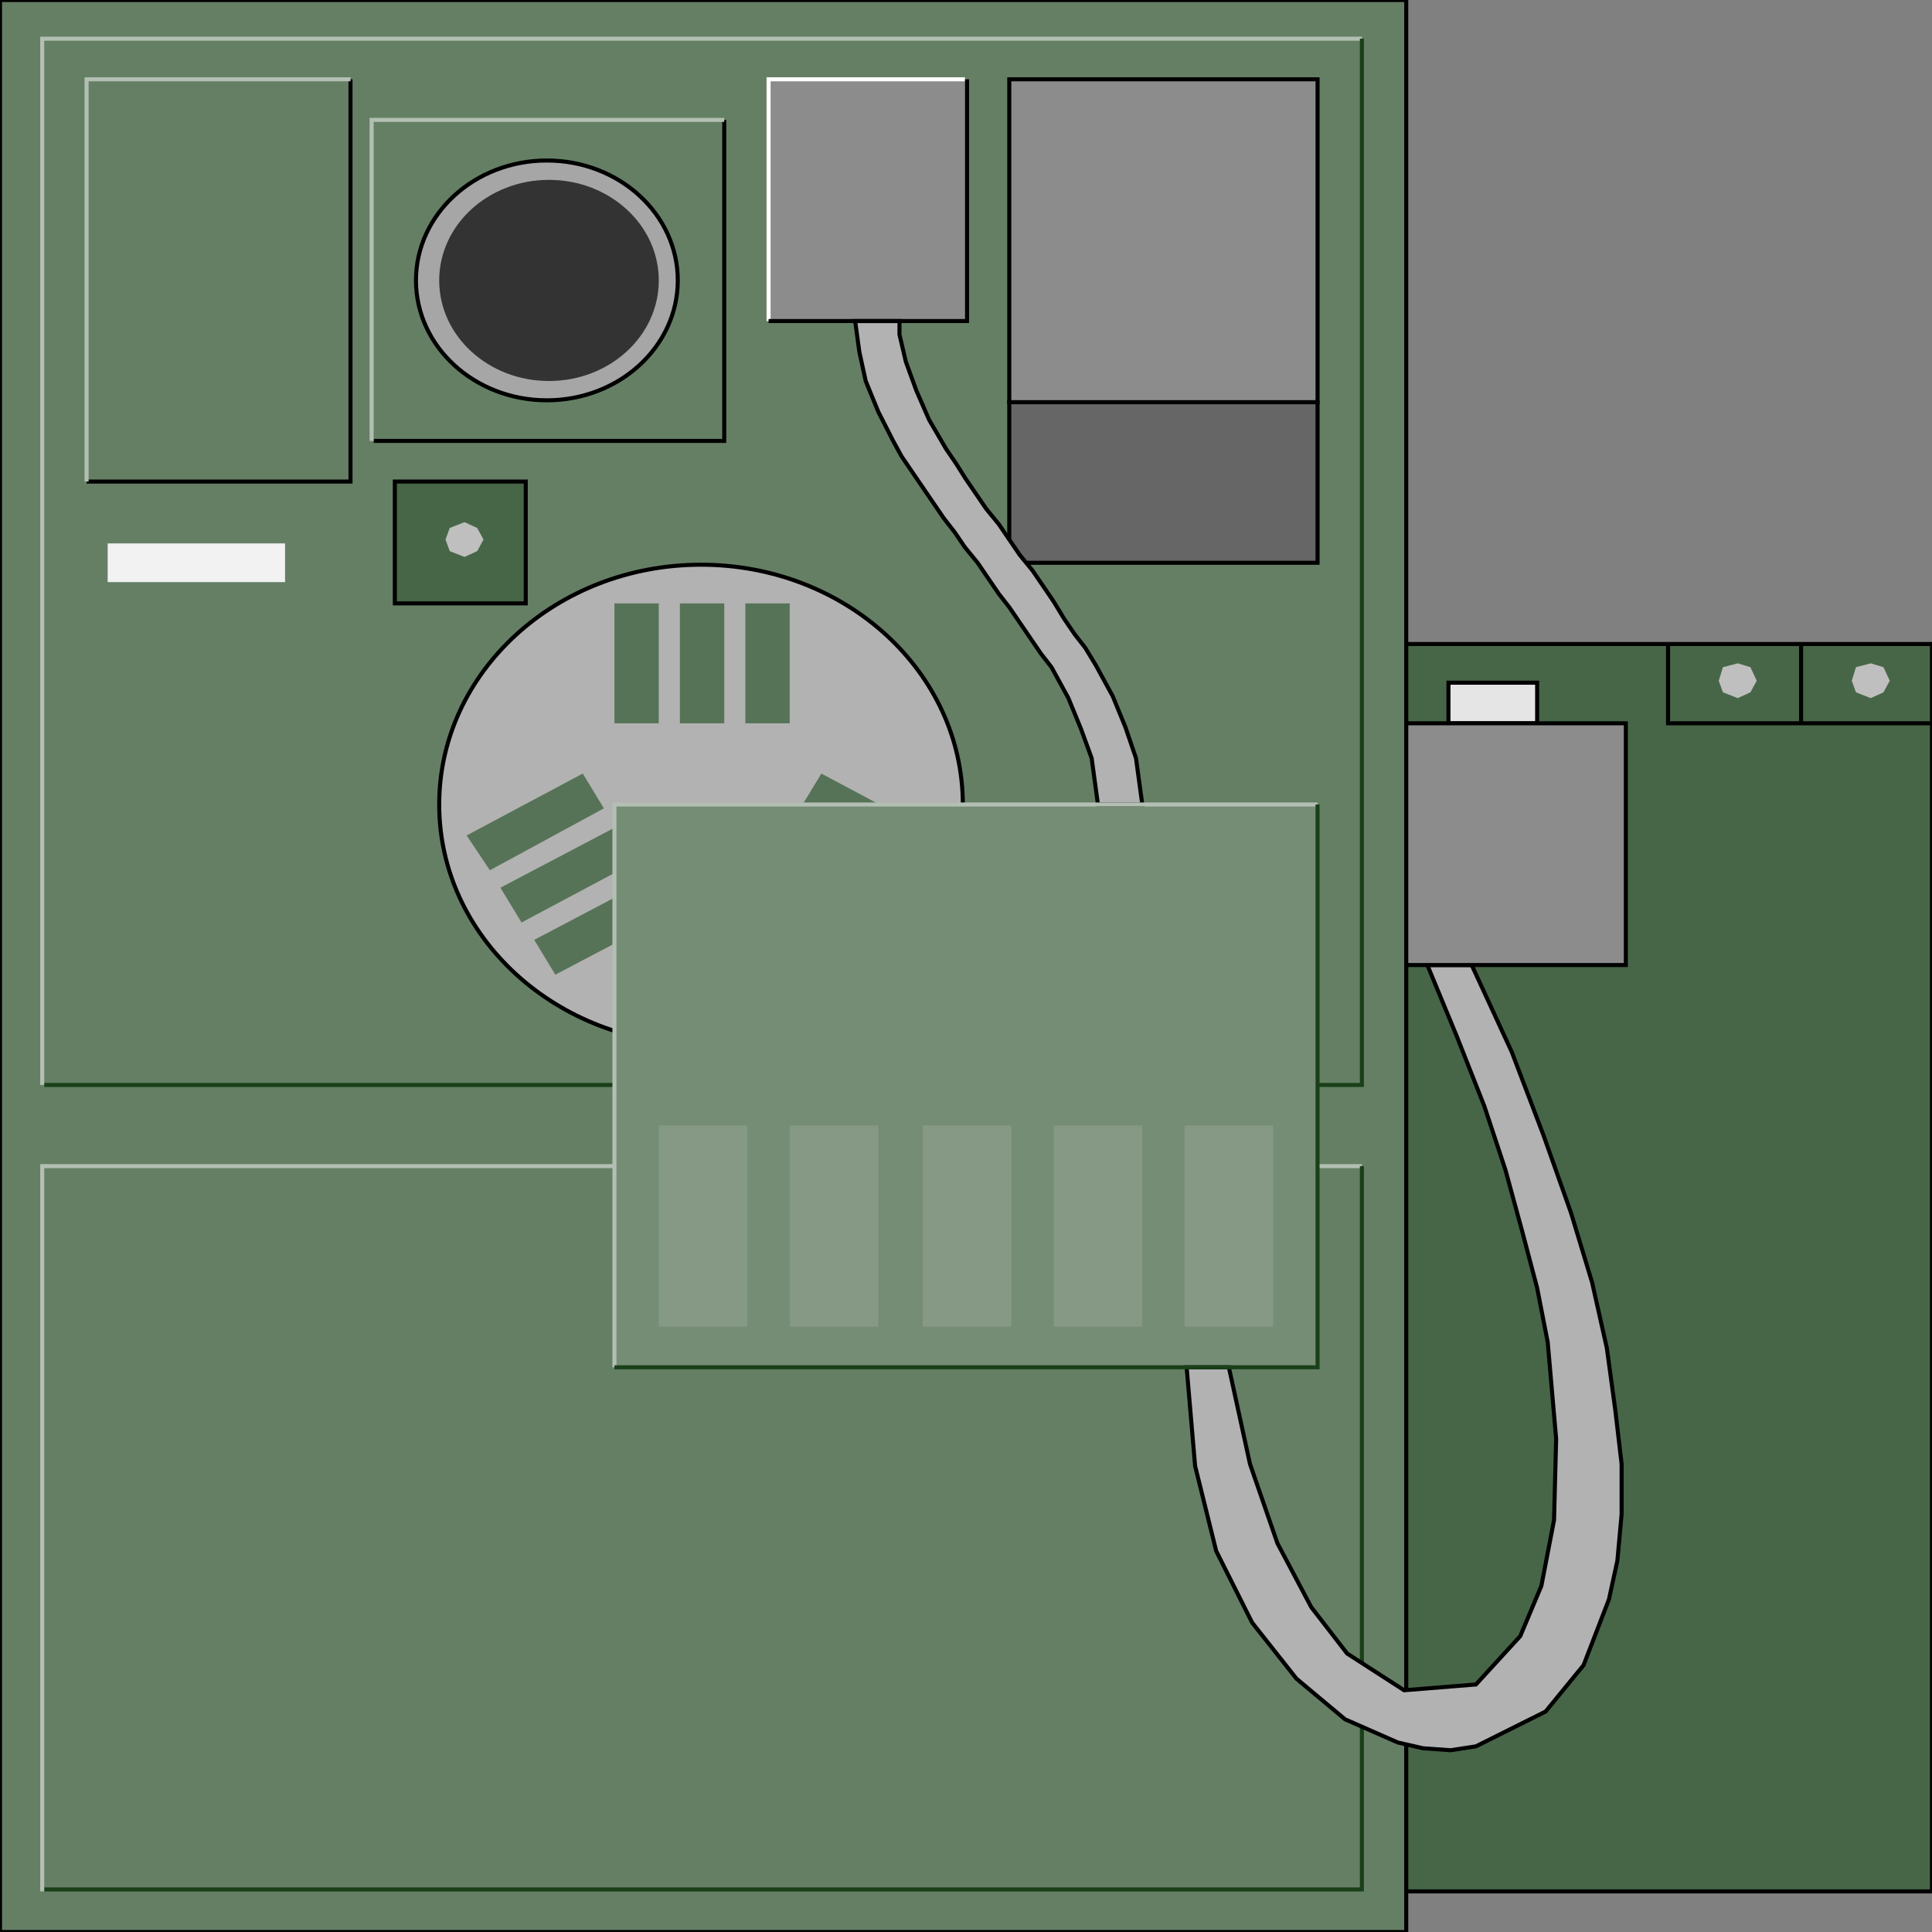 <svg width="150" height="150" viewBox="0 0 150 150" fill="none" xmlns="http://www.w3.org/2000/svg">
<rect x="0" y="0" width="150" height="150" fill="#808080" stroke="none"/>
<g clip-path="url(#clip0_2109_187658)">
<path d="M0 150V0H109.18V150H0Z" fill="#657F65" stroke="black" stroke-width="0.314"/>
<path d="M109.181 146.847V50H150V146.847H109.181Z" fill="#476647" stroke="black" stroke-width="0.314"/>
<path d="M3.278 84.235V3.004H105.737" stroke="#B2BFB2" stroke-width="0.314"/>
<path d="M3.278 146.845V90.539H105.737" stroke="#B2BFB2" stroke-width="0.314"/>
<path d="M105.737 90.539V146.695H3.442" stroke="#1A401A" stroke-width="0.314"/>
<path d="M105.737 3.004V84.235H3.442" stroke="#1A401A" stroke-width="0.314"/>
<path d="M112.459 53.004V56.157H119.344V53.004H112.459Z" fill="#E5E5E5" stroke="black" stroke-width="0.314"/>
<path d="M54.426 81.081C65.653 81.081 74.754 72.745 74.754 62.462C74.754 52.18 65.653 43.844 54.426 43.844C43.2 43.844 34.099 52.18 34.099 62.462C34.099 72.745 43.2 81.081 54.426 81.081Z" fill="#B2B2B2" stroke="black" stroke-width="0.314"/>
<path d="M57.869 46.848H61.312V56.157H57.869V46.848Z" fill="#577357"/>
<path d="M52.787 46.848H56.23V56.157H52.787V46.848Z" fill="#577357"/>
<path d="M47.705 46.848H51.148V56.157H47.705V46.848Z" fill="#577357"/>
<path d="M38.033 67.566L36.23 64.863L45.246 60.059L46.885 62.761L38.033 67.566Z" fill="#577357"/>
<path d="M40.492 71.623L38.852 68.92L47.705 64.266L49.508 66.818L40.492 71.623Z" fill="#577357"/>
<path d="M43.115 75.674L41.476 72.971L50.328 68.316L51.967 71.019L43.115 75.674Z" fill="#577357"/>
<path d="M72.787 64.863L70.983 67.566L62.131 62.761L63.77 60.059L72.787 64.863Z" fill="#577357"/>
<path d="M47.705 106.155V62.461H102.295V106.155H47.705Z" fill="#758C75"/>
<path d="M81.804 103.002V87.387H88.689V103.002H81.804Z" fill="#859985"/>
<path d="M51.148 103.002V87.387H58.033V103.002H51.148Z" fill="#859985"/>
<path d="M61.312 103.002V87.387H68.197V103.002H61.312Z" fill="#859985"/>
<path d="M71.64 103.002V87.387H78.525V103.002H71.64Z" fill="#859985"/>
<path d="M91.967 103.002V87.387H98.852V103.002H91.967Z" fill="#859985"/>
<path d="M27.213 6.156V37.388H6.722" stroke="black" stroke-width="0.314"/>
<path d="M6.722 37.388V6.156H27.213" stroke="#B2BFB2" stroke-width="0.314"/>
<path d="M56.23 9.309V34.233H29.017" stroke="black" stroke-width="0.314"/>
<path d="M28.852 34.233V9.309H56.23" stroke="#B2BFB2" stroke-width="0.314"/>
<path d="M42.459 31.08C48.072 31.08 52.623 26.912 52.623 21.77C52.623 16.629 48.072 12.461 42.459 12.461C36.846 12.461 32.295 16.629 32.295 21.77C32.295 26.912 36.846 31.08 42.459 31.08Z" fill="#A6A6A6" stroke="black" stroke-width="0.314"/>
<path d="M42.623 29.581C47.331 29.581 51.148 26.085 51.148 21.773C51.148 17.46 47.331 13.965 42.623 13.965C37.915 13.965 34.099 17.46 34.099 21.773C34.099 26.085 37.915 29.581 42.623 29.581Z" fill="#333333"/>
<path d="M59.672 24.925V6.156H75.082V24.925H59.672Z" fill="#8C8C8C"/>
<path d="M78.36 31.231V6.156H102.295V31.231H78.36Z" fill="#8C8C8C" stroke="black" stroke-width="0.314"/>
<path d="M78.36 31.23V43.693H102.295V31.23H78.36Z" fill="#666666" stroke="black" stroke-width="0.314"/>
<path d="M8.36 42.191H22.131V45.194H8.36V42.191Z" fill="#F2F2F2"/>
<path d="M59.672 24.925V6.156H74.918" stroke="white" stroke-width="0.314"/>
<path d="M30.655 37.387H40.819V46.846H30.655V37.387Z" fill="#476647" stroke="black" stroke-width="0.314"/>
<path d="M66.394 24.926L66.721 27.328L67.213 29.58L68.197 31.983L69.344 34.235L70 35.436L70.82 36.638L71.639 37.839L72.459 39.04L73.279 40.241L74.099 41.292L74.918 42.493L75.902 43.694L76.721 44.896L77.541 46.097L78.361 47.148L79.18 48.349L80 49.55L80.82 50.752L81.639 51.803L82.295 53.004L82.951 54.205L83.934 56.608L84.754 58.86L85.082 61.262L85.246 62.463H85.574H88.197H88.689L88.525 61.262L88.197 58.86L87.377 56.457L86.885 55.256L86.394 54.055L85.738 52.854L85.082 51.653L84.262 50.301L83.443 49.25L82.623 48.049L81.803 46.698L80.984 45.496L80.164 44.295L79.18 43.094L78.361 41.893L77.541 40.691L76.558 39.49L75.738 38.289L74.918 37.088L74.262 36.037L73.443 34.836L72.131 32.583L71.148 30.331L70.328 28.079L69.836 25.977V24.926H69.344H66.885H66.394Z" fill="#B2B2B2" stroke="black" stroke-width="0.314"/>
<path d="M47.705 106.155V62.461H102.295" stroke="#B2BFB2" stroke-width="0.314"/>
<path d="M75.082 6.156V24.925H59.672" stroke="black" stroke-width="0.314"/>
<path d="M110.819 74.926L113.114 80.481L115.245 85.887L116.885 90.842L118.196 95.647L119.344 100.001L120.164 104.205L120.819 111.713L120.655 118.019L119.672 123.124L118.032 127.028L114.59 130.782L109.016 131.232L104.59 128.379L101.803 124.776L99.18 119.821L97.049 113.665L95.409 106.157H95.573H92.295H91.967H92.131L92.787 113.815L94.426 120.421L97.213 125.977L100.655 130.331L104.426 133.484L108.524 135.286L110.491 135.737L112.623 135.887L114.59 135.586L120 132.884L122.95 129.28L124.918 124.175L125.573 121.172L125.901 117.568V113.665L125.409 109.46L124.754 104.656L123.606 99.55L121.967 94.145L119.836 88.139L117.377 81.683L114.262 74.926H113.77H110.819Z" fill="#B2B2B2" stroke="black" stroke-width="0.314"/>
<path d="M102.295 62.461V106.155H47.705" stroke="#1A401A" stroke-width="0.314"/>
<path d="M109.181 74.925V56.156H126.23V74.925H109.181Z" fill="#8C8C8C" stroke="black" stroke-width="0.314"/>
<path d="M129.508 50V56.156H150" stroke="black" stroke-width="0.314"/>
<path d="M139.836 56.156V50" stroke="black" stroke-width="0.314"/>
<path d="M133.77 53.752L133.442 52.851L133.77 51.8L134.918 51.5L135.901 51.8L136.393 52.851L135.901 53.752L134.918 54.203L133.77 53.752Z" fill="#BFBFBF"/>
<path d="M144.098 53.752L143.771 52.851L144.098 51.8L145.246 51.5L146.23 51.8L146.721 52.851L146.23 53.752L145.246 54.203L144.098 53.752Z" fill="#BFBFBF"/>
<path d="M34.918 42.791L34.59 41.89L34.918 40.989L36.065 40.539L37.049 40.989L37.541 41.89L37.049 42.791L36.065 43.242L34.918 42.791Z" fill="#BFBFBF"/>
</g>
<defs>
<clipPath id="clip0_2109_187658">
<rect width="150" height="150" fill="white"/>
</clipPath>
</defs>
</svg>
